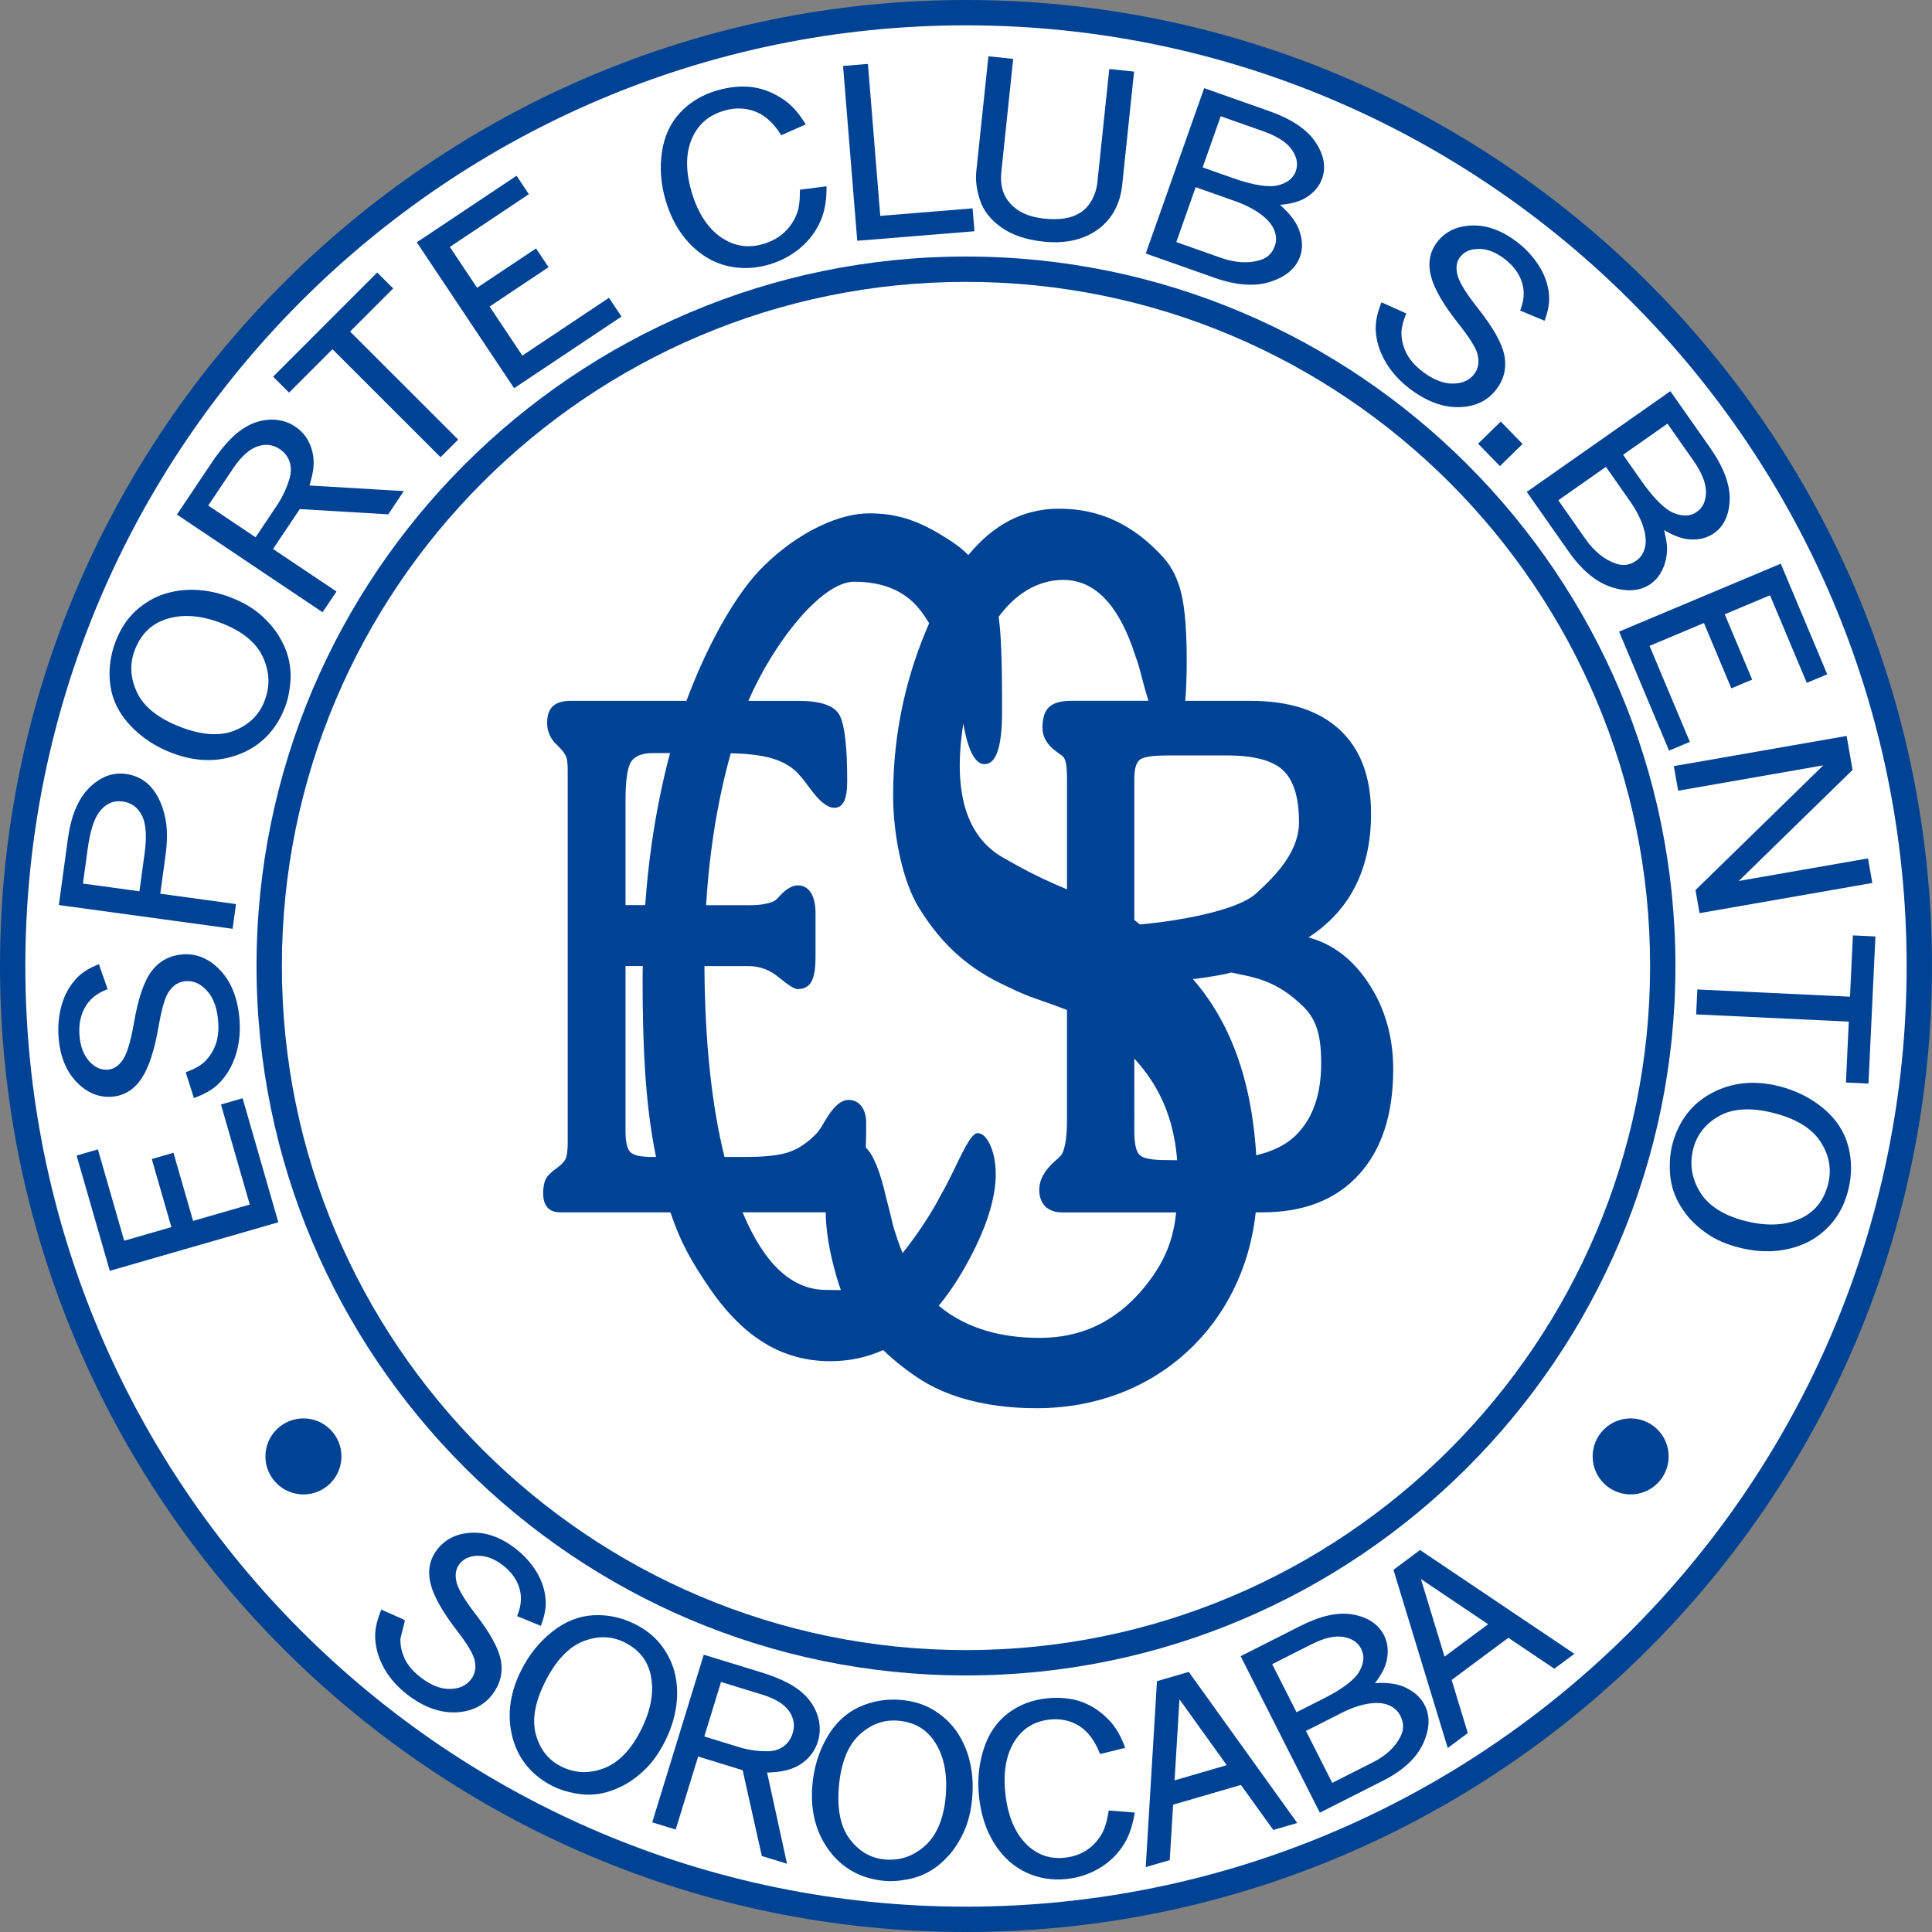 <?xml version="1.0" encoding="UTF-8" standalone="no"?>
<svg
   version="1.1"
   width="1.621in"
   height="1.621in"
   viewBox="0 0 116.747 116.747"
   id="svg42"
   sodipodi:docname="ec_sao_bento-sp.cdr"
   xmlns:inkscape="http://www.inkscape.org/namespaces/inkscape"
   xmlns:sodipodi="http://sodipodi.sourceforge.net/DTD/sodipodi-0.dtd"
   xmlns="http://www.w3.org/2000/svg"
   xmlns:svg="http://www.w3.org/2000/svg">
  <rect x="0" y="0" width="116.747" height="116.747" fill="#808080" stroke="none"/>
  <defs
     id="defs42" />
  <sodipodi:namedview
     id="namedview42"
     pagecolor="#ffffff"
     bordercolor="#000000"
     borderopacity="0.25"
     inkscape:showpageshadow="2"
     inkscape:pageopacity="0.0"
     inkscape:pagecheckerboard="0"
     inkscape:deskcolor="#d1d1d1"
     inkscape:document-units="in" />
  <g
     id="Layer1003"
     transform="translate(-49.627,-49.627)">
    <path
       d="m 49.627,108 c 0,32.187 26.186,58.374 58.373,58.374 32.186,0 58.373,-26.187 58.373,-58.374 0,-32.187 -26.187,-58.373 -58.373,-58.373 -32.187,0 -58.373,26.186 -58.373,58.373 z"
       style="fill:#004394;fill-rule:evenodd"
       id="path10" />
    <path
       d="m 51.158,108 c 0,31.343 25.499,56.843 56.842,56.843 31.343,0 56.842,-25.499 56.842,-56.843 0,-31.343 -25.499,-56.842 -56.842,-56.842 -31.343,0 -56.842,25.499 -56.842,56.842 z"
       style="fill:#ffffff;fill-rule:evenodd"
       id="path11" />
    <path
       d="m 65.129,108 c 0,23.64 19.232,42.871 42.871,42.871 23.64,0 42.871,-19.231 42.871,-42.871 0,-23.639 -19.231,-42.871 -42.871,-42.871 -23.639,0 -42.871,19.232 -42.871,42.871 z"
       style="fill:#004394;fill-rule:evenodd"
       id="path12" />
    <path
       d="m 66.66,108 c 0,-22.795 18.545,-41.34 41.34,-41.34 22.795,0 41.34,18.545 41.34,41.34 0,22.795 -18.545,41.34 -41.34,41.34 -22.795,0 -41.34,-18.545 -41.34,-41.34 z"
       style="fill:#ffffff;fill-rule:evenodd"
       id="path13" />
    <path
       d="m 132.375,109.115 c -0.962,-1.491 -2.188,-2.438 -3.678,-2.842 1.26,-0.822 2.205,-1.856 2.835,-3.103 0.629,-1.247 0.945,-2.707 0.945,-4.38 0,-2.201 -0.628,-3.887 -1.884,-5.057 -1.256,-1.171 -3.055,-1.756 -5.399,-1.756 h -3.946 c 0.06,-0.632 0.09,-1.448 0.09,-2.458 0,-1.746 -0.106,-3.073 -0.315,-3.982 -0.209,-0.908 -0.58,-1.653 -1.109,-2.236 -0.884,-0.978 -1.843,-1.712 -2.881,-2.201 -1.038,-0.489 -2.175,-0.734 -3.412,-0.734 -2.125,0 -3.95,0.938 -5.48,2.806 -0.428,-0.443 -0.916,-0.786 -1.708,-1.262 -1.465,-0.881 -2.708,-1.262 -4.272,-1.262 -2.226,0 -4.911,1.593 -6.696,3.507 -1.566,1.679 -3.181,4.663 -4.357,7.822 h -6.986 c -0.492,0 -0.853,0.108 -1.085,0.323 -0.232,0.215 -0.348,0.551 -0.348,1.009 0,0.527 0.203,0.978 0.612,1.352 0.056,0.055 0.105,0.104 0.147,0.146 0.225,0.236 0.362,0.437 0.411,0.603 0.049,0.166 0.074,0.43 0.074,0.79 v 22.277 0.209 c 0,0.474 -0.045,0.801 -0.136,0.982 -0.09,0.181 -0.275,0.369 -0.553,0.564 -0.348,0.251 -0.568,0.48 -0.659,0.69 -0.09,0.209 -0.135,0.481 -0.135,0.815 0,0.377 0.087,0.662 0.26,0.857 0.173,0.196 0.434,0.293 0.78,0.293 h 6.652 c 0.602,1.819 1.277,2.984 2.381,4.605 1.014,1.474 2.117,2.575 3.309,3.3 1.192,0.725 2.515,1.089 3.971,1.089 1.133,0 2.196,-0.225 3.191,-0.673 0.754,0.722 1.567,1.337 2.228,1.762 2.447,1.571 5.476,1.752 7.048,1.752 7.232,0 12.518,-5.066 13.236,-11.835 h 0.396 c 2.506,0 4.451,-0.76 5.837,-2.277 1.385,-1.519 2.077,-3.644 2.077,-6.375 0,-1.922 -0.48,-3.628 -1.441,-5.119 z m -5.202,-12.928 c 0.633,0.606 0.95,1.648 0.95,3.124 0,1.769 -1.379,3.207 -2.603,4.315 -1.163,1.053 -4.816,1.674 -7.016,1.864 -0.057,-0.049 -0.114,-0.098 -0.182,-0.153 -0.049,-0.04 -0.1,-0.076 -0.151,-0.114 v -8.524 c 0,-0.585 0.104,-0.968 0.314,-1.149 0.208,-0.181 0.772,-0.272 1.691,-0.272 h 3.605 c 1.628,0 2.759,0.303 3.393,0.909 z m -9.002,17.401 c 0.912,1.022 2.341,2.831 2.587,6.149 -0.248,-0.006 -0.487,-0.009 -0.706,-0.009 -0.836,0 -1.359,-0.105 -1.567,-0.314 -0.209,-0.209 -0.314,-0.689 -0.314,-1.443 z M 113.881,84.67 c 0.972,0 1.821,0.39 2.551,1.169 0.728,0.78 1.335,1.938 1.821,3.473 0.111,0.281 0.232,0.688 0.365,1.223 0.132,0.503 0.268,0.991 0.407,1.44 h -4.649 c -0.634,0 -1.084,0.126 -1.353,0.376 -0.268,0.251 -0.402,0.669 -0.402,1.254 0,0.558 0.281,1.038 0.845,1.442 0.151,0.111 0.275,0.202 0.371,0.271 0.096,0.084 0.165,0.23 0.206,0.439 0.04,0.209 0.061,0.523 0.061,0.941 v 6.669 c -1.869,-0.774 -2.935,-1.39 -3.841,-1.904 -1.778,-1.01 -3.194,-3.188 -2.426,-8.108 0.287,1.631 0.714,2.447 1.284,2.447 0.353,0 0.619,-0.263 0.795,-0.792 0.176,-0.528 0.265,-1.32 0.265,-2.379 0,-3.301 -0.067,-4.683 -0.199,-5.674 -0.002,-0.019 -0.007,-0.034 -0.009,-0.053 0.856,-1.177 2.175,-2.234 3.908,-2.234 z M 87.426,97.996 c 0,-1.226 0.115,-2.01 0.345,-2.35 0.23,-0.341 0.673,-0.512 1.329,-0.512 h 1.016 c -0.47,1.774 -0.841,3.608 -1.111,5.503 -0.172,1.2 -0.299,2.43 -0.39,3.683 h -1.189 z m 0.272,21.229 c -0.182,-0.208 -0.272,-0.629 -0.272,-1.267 v -9.954 h 1.043 c -0.002,0.218 -0.011,0.433 -0.011,0.653 0,3.934 0.126,7.558 0.811,10.879 h -0.295 c -0.67,0 -1.095,-0.103 -1.276,-0.311 z m 11.843,8.348 c -2.067,0 -3.744,-1.576 -5.042,-4.688 h 5.025 c 0.011,1.101 0.217,2.364 0.625,3.796 0.118,0.415 0.208,0.688 0.291,0.902 -0.316,0.007 -0.615,-0.011 -0.899,-0.011 z m 19.605,-0.637 c -2.374,3.243 -5.177,3.535 -6.744,3.535 -2.102,0 -4.315,-0.487 -6.049,-1.942 0.8,-0.969 1.54,-2.146 2.22,-3.539 0.396,-0.813 0.7,-1.592 0.909,-2.34 0.209,-0.748 0.315,-1.428 0.315,-2.044 0,-0.703 -0.112,-1.296 -0.333,-1.781 -0.221,-0.483 -0.477,-0.725 -0.766,-0.725 -0.401,0 -0.933,1.206 -1.598,2.573 -0.266,0.529 -0.477,0.927 -0.632,1.192 -0.645,1.241 -1.552,2.555 -2.299,3.481 -0.209,-0.514 -0.401,-1.066 -0.574,-1.658 -0.09,-0.396 -0.233,-0.979 -0.434,-1.748 -0.362,-1.57 -0.768,-2.555 -1.216,-2.965 0.016,-0.446 0.025,-0.932 0.025,-1.465 0,-0.444 -0.098,-0.792 -0.292,-1.042 -0.195,-0.25 -0.453,-0.375 -0.773,-0.375 -0.46,0 -0.926,0.408 -1.4,1.225 -0.223,0.387 -0.397,0.65 -0.522,0.788 -0.502,0.526 -1.035,0.895 -1.598,1.111 -0.564,0.214 -1.459,0.322 -2.683,0.322 h -1.294 c -0.782,-3.141 -1.187,-6.985 -1.213,-11.531 h 2.695 c 0.656,0 1.263,0.232 1.821,0.694 0.558,0.463 0.928,0.694 1.109,0.694 0.39,0 0.669,-0.147 0.836,-0.441 0.168,-0.294 0.251,-0.791 0.251,-1.491 v -2.658 c 0,-0.531 -0.094,-0.944 -0.282,-1.237 -0.188,-0.293 -0.45,-0.44 -0.784,-0.44 -0.335,0 -0.691,0.203 -1.068,0.609 -0.126,0.141 -0.224,0.238 -0.293,0.294 -0.126,0.084 -0.322,0.154 -0.586,0.21 -0.265,0.056 -0.572,0.084 -0.92,0.084 h -2.678 c 0.217,-3.569 0.773,-6.628 1.49,-9.179 1.008,0.019 1.844,0.117 2.488,0.306 0.712,0.209 1.264,0.543 1.656,1.003 0.168,0.181 0.377,0.446 0.629,0.794 0.573,0.794 1.068,1.191 1.488,1.191 0.265,0 0.461,-0.132 0.586,-0.396 0.126,-0.264 0.189,-0.674 0.189,-1.23 0,-2.069 -0.154,-3.393 -0.462,-3.969 -0.308,-0.577 -1.127,-0.865 -2.457,-0.865 h -3.05 c 1.453,-3.398 4.38,-7.201 6.391,-7.201 1.346,0 2.915,0.331 3.986,1.71 0.193,0.248 0.372,0.516 0.546,0.795 -1.271,2.897 -2.179,6.359 -2.179,10.408 0,2.426 0.585,5.218 1.56,6.79 1.114,1.796 2.555,3.416 4.981,4.589 1.547,0.748 1.429,0.669 3.022,1.235 0.31,0.111 0.529,0.199 0.662,0.245 0.1,0.038 0.19,0.07 0.281,0.104 v 6.694 c 0,0.57 -0.037,1.05 -0.114,1.438 -0.076,0.389 -0.196,0.646 -0.362,0.77 -0.042,0.055 -0.116,0.126 -0.227,0.208 -0.647,0.57 -0.972,1.153 -0.972,1.749 0,0.431 0.121,0.768 0.362,1.011 0.242,0.244 0.583,0.365 1.024,0.365 h 6.888 c -0.151,1.432 -0.546,2.669 -1.558,4.05 z m 8.739,-8.662 c -0.618,0.591 -1.443,0.948 -2.346,1.165 -0.345,-5.703 -2.24,-8.822 -3.823,-10.643 0.849,-0.112 1.769,-0.246 2.309,-0.402 1.24,0.279 2.679,0.381 4.402,2.104 0.831,0.831 1.036,1.911 1.036,3.375 0,1.967 -0.544,3.414 -1.577,4.402 z"
       style="fill:#004394;fill-rule:evenodd"
       id="path14" />
    <path
       d="m 78.137,142.246 c -0.896,0.037 -1.601,0.38 -2.094,1.02 -0.453,0.586 -0.587,1.277 -0.399,2.054 0.179,0.743 0.71,1.691 1.577,2.816 0.616,0.798 0.977,1.393 1.076,1.77 0.119,0.472 0.051,0.867 -0.208,1.204 -0.29,0.374 -0.702,0.564 -1.26,0.576 -0.566,0.014 -1.168,-0.224 -1.791,-0.706 -0.448,-0.344 -0.769,-0.722 -0.955,-1.12 -0.187,-0.399 -0.274,-0.809 -0.259,-1.217 4e-4,0 0.271,-1.093 0.271,-1.093 l -0.14,-0.087 -1.287,-0.57 -0.072,0.187 c -0.214,0.556 -0.314,1.057 -0.299,1.491 0.02,0.626 0.2,1.251 0.534,1.854 0.334,0.6 0.806,1.136 1.403,1.598 0.96,0.74 1.929,1.103 2.881,1.079 0.968,-0.025 1.728,-0.387 2.26,-1.078 0.475,-0.616 0.651,-1.305 0.522,-2.048 -0.134,-0.728 -0.635,-1.645 -1.531,-2.807 -0.708,-0.918 -1.103,-1.6 -1.173,-2.025 -0.074,-0.408 -0.011,-0.733 0.19,-0.994 0.255,-0.331 0.617,-0.498 1.108,-0.51 0.499,-0.013 1.012,0.179 1.524,0.574 0.485,0.374 0.815,0.819 0.979,1.322 0.165,0.504 0.146,1.021 -0.056,1.581 l -0.063,0.172 1.435,0.586 0.067,-0.188 c 0.176,-0.492 0.251,-0.952 0.223,-1.371 -0.041,-0.6 -0.23,-1.178 -0.559,-1.716 -0.326,-0.531 -0.755,-1.003 -1.275,-1.405 -0.862,-0.665 -1.747,-0.984 -2.631,-0.948 z"
       style="fill:#004394;fill-rule:evenodd"
       id="path15" />
    <path
       d="m 90.455,150.962 c -0.119,-0.632 -0.382,-1.238 -0.78,-1.799 -0.4,-0.564 -0.959,-1.03 -1.662,-1.386 -0.804,-0.408 -1.656,-0.591 -2.531,-0.544 -0.882,0.048 -1.721,0.384 -2.494,1 -0.764,0.609 -1.389,1.385 -1.856,2.307 -0.746,1.471 -0.902,2.923 -0.466,4.315 0.379,1.193 1.178,2.107 2.378,2.714 0.362,0.183 0.81,0.326 1.332,0.425 0.528,0.102 1.054,0.105 1.563,0.011 0.386,-0.07 0.81,-0.217 1.261,-0.437 0.452,-0.22 0.914,-0.552 1.372,-0.986 0.459,-0.433 0.873,-1.012 1.23,-1.715 0.326,-0.643 0.548,-1.304 0.661,-1.962 0.112,-0.662 0.11,-1.316 -0.008,-1.944 z m -2.106,3.227 c -0.611,1.205 -1.373,1.981 -2.267,2.306 -0.902,0.327 -1.74,0.284 -2.559,-0.132 -0.763,-0.386 -1.257,-1.011 -1.511,-1.912 -0.253,-0.894 -0.059,-1.981 0.574,-3.231 0.642,-1.268 1.418,-2.083 2.307,-2.422 0.895,-0.341 1.711,-0.312 2.494,0.084 0.806,0.408 1.304,0.999 1.522,1.806 0.278,1.042 0.089,2.22 -0.56,3.502 z"
       style="fill:#004394;fill-rule:evenodd"
       id="path16" />
    <path
       d="m 98.989,153.168 c -0.21,-0.562 -0.588,-1.051 -1.125,-1.45 -0.525,-0.39 -1.277,-0.739 -2.235,-1.033 l -3.476,-1.068 -0.056,0.182 -3.057,9.948 1.417,0.437 c 0,0 1.253,-4.077 1.357,-4.414 0.31,0.094 2.505,0.77 2.69,0.827 0.046,0.208 1.158,5.185 1.158,5.185 l 1.523,0.468 c 0,0 -1.119,-5.12 -1.205,-5.513 0.778,-0.011 1.443,-0.148 1.942,-0.45 0.563,-0.34 0.943,-0.821 1.129,-1.428 0.07,-0.227 0.108,-0.456 0.113,-0.688 0.008,-0.332 -0.051,-0.668 -0.175,-1.003 z m -1.464,1.198 c -0.105,0.341 -0.287,0.603 -0.558,0.798 -0.268,0.194 -0.601,0.292 -0.99,0.287 -0.581,0.001 -1.146,-0.081 -1.683,-0.245 0,0 -1.798,-0.553 -2.108,-0.647 0.097,-0.314 0.916,-2.982 1.012,-3.294 0.318,0.097 2.49,0.766 2.49,0.766 0.795,0.244 1.344,0.585 1.632,1.012 0.283,0.42 0.351,0.853 0.206,1.323 z"
       style="fill:#004394;fill-rule:evenodd"
       id="path17" />
    <path
       d="m 108.26,156.203 c -0.141,-0.655 -0.386,-1.262 -0.729,-1.802 -0.346,-0.543 -0.814,-1.008 -1.393,-1.38 -0.581,-0.375 -1.272,-0.601 -2.057,-0.67 -0.898,-0.079 -1.757,0.066 -2.552,0.435 -0.8,0.371 -1.454,0.994 -1.944,1.854 -0.484,0.848 -0.775,1.802 -0.867,2.832 -0.146,1.642 0.247,3.049 1.169,4.179 0.795,0.967 1.877,1.518 3.216,1.637 0.404,0.036 0.873,0.002 1.395,-0.1 0.527,-0.102 1.016,-0.295 1.455,-0.573 0.33,-0.205 0.67,-0.498 1.009,-0.872 0.338,-0.372 0.644,-0.852 0.908,-1.425 0.266,-0.574 0.436,-1.263 0.505,-2.049 0.064,-0.719 0.025,-1.415 -0.115,-2.068 z m -1.486,1.976 c -0.12,1.346 -0.54,2.349 -1.249,2.983 -0.716,0.639 -1.509,0.91 -2.425,0.828 -0.851,-0.075 -1.542,-0.472 -2.113,-1.216 -0.566,-0.736 -0.791,-1.817 -0.667,-3.213 0.126,-1.416 0.544,-2.461 1.243,-3.106 0.704,-0.647 1.472,-0.926 2.347,-0.848 0.9,0.079 1.582,0.443 2.084,1.111 0.644,0.866 0.907,2.029 0.78,3.46 z"
       style="fill:#004394;fill-rule:evenodd"
       id="path18" />
    <path
       d="m 112.867,152.258 c -0.882,0.091 -1.67,0.396 -2.34,0.908 -0.674,0.513 -1.165,1.238 -1.459,2.155 -0.29,0.906 -0.386,1.866 -0.283,2.854 0.116,1.109 0.431,2.074 0.937,2.868 0.511,0.798 1.155,1.382 1.913,1.734 0.756,0.351 1.577,0.484 2.44,0.396 0.713,-0.074 1.382,-0.296 1.989,-0.656 0.609,-0.362 1.106,-0.849 1.48,-1.446 0.286,-0.456 0.492,-1.03 0.617,-1.708 l 0.037,-0.209 -1.575,-0.122 -0.028,0.173 c -0.085,0.502 -0.203,0.897 -0.353,1.171 -0.23,0.431 -0.543,0.78 -0.93,1.039 -0.39,0.26 -0.846,0.419 -1.358,0.471 -0.848,0.088 -1.567,-0.146 -2.201,-0.715 -0.767,-0.701 -1.232,-1.779 -1.379,-3.206 -0.143,-1.377 0.088,-2.49 0.687,-3.307 0.493,-0.667 1.157,-1.035 2.027,-1.124 0.633,-0.066 1.213,0.06 1.724,0.372 0.513,0.311 0.925,0.839 1.228,1.565 l 0.063,0.152 1.521,-0.38 -0.081,-0.203 c -0.244,-0.618 -0.556,-1.121 -0.928,-1.5 -0.502,-0.514 -1.065,-0.881 -1.673,-1.09 -0.606,-0.208 -1.304,-0.274 -2.075,-0.193 z"
       style="fill:#004394;fill-rule:evenodd"
       id="path19" />
    <path
       d="m 121.462,150.657 -0.13,0.037 -1.791,0.522 -0.68,11.237 1.452,-0.425 c 0,0 0.188,-3.1 0.203,-3.348 0.236,-0.069 3.861,-1.124 4.098,-1.193 0.145,0.202 1.954,2.72 1.954,2.72 l 1.449,-0.421 z m -0.858,6.553 c 0.027,-0.444 0.245,-4.059 0.296,-4.895 0.489,0.679 2.599,3.618 2.856,3.977 -0.414,0.121 -2.736,0.797 -3.152,0.918 z"
       style="fill:#004394;fill-rule:evenodd"
       id="path20" />
    <path
       d="m 135.719,152.668 c -0.245,-0.484 -0.668,-0.858 -1.259,-1.11 -0.481,-0.203 -1.073,-0.268 -1.745,-0.223 0.351,-0.458 0.612,-0.914 0.706,-1.358 0.042,-0.196 0.063,-0.386 0.063,-0.568 0,-0.35 -0.076,-0.674 -0.226,-0.97 -0.335,-0.662 -0.963,-1.083 -1.866,-1.25 -0.885,-0.163 -1.951,0.066 -3.168,0.683 l -3.627,1.835 4.785,9.456 3.808,-1.927 c 1.199,-0.606 2.014,-1.353 2.421,-2.22 0.414,-0.884 0.45,-1.673 0.109,-2.347 z m -9.216,-2.478 c 0.297,-0.151 2.361,-1.195 2.361,-1.195 0.779,-0.395 1.441,-0.546 1.965,-0.447 0.511,0.096 0.855,0.328 1.048,0.712 0.09,0.178 0.136,0.36 0.136,0.552 0,0.248 -0.076,0.512 -0.23,0.793 -0.278,0.513 -1.006,1.071 -2.165,1.657 0,0 -1.365,0.689 -1.645,0.831 -0.146,-0.289 -1.323,-2.614 -1.47,-2.902 z m 7.753,4.374 c -0.318,0.634 -0.879,1.157 -1.666,1.555 0,0 -2.159,1.093 -2.458,1.244 -0.148,-0.293 -1.44,-2.845 -1.588,-3.139 0.294,-0.148 2.174,-1.101 2.176,-1.101 0.561,-0.284 1.103,-0.468 1.61,-0.547 0.49,-0.076 0.903,-0.045 1.226,0.096 0.32,0.139 0.547,0.348 0.694,0.64 0.108,0.214 0.162,0.423 0.162,0.632 0,0.206 -0.051,0.411 -0.155,0.619 z"
       style="fill:#004394;fill-rule:evenodd"
       id="path21" />
    <path
       d="m 135.438,143.292 -0.109,0.081 -1.498,1.114 3.28,10.768 1.212,-0.903 c 0,0 -0.904,-2.971 -0.976,-3.209 0.197,-0.147 3.227,-2.4 3.426,-2.548 0.206,0.14 2.778,1.869 2.778,1.869 l 1.213,-0.9 z m 1.48,6.443 c -0.13,-0.426 -1.186,-3.89 -1.429,-4.692 0.695,0.468 3.696,2.485 4.062,2.733 -0.345,0.257 -2.286,1.7 -2.633,1.958 z"
       style="fill:#004394;fill-rule:evenodd"
       id="path22" />
    <path
       d="m 64.105,116.044 -1.126,0.325 c 0,0 1.642,5.7 1.741,6.047 -0.316,0.091 -3.109,0.895 -3.426,0.987 -0.096,-0.337 -1.185,-4.116 -1.185,-4.116 l -1.311,0.378 c 0,0 1.089,3.78 1.185,4.115 -0.307,0.088 -2.543,0.733 -2.851,0.821 -0.099,-0.344 -1.589,-5.518 -1.589,-5.518 l -1.287,0.371 2.006,6.966 10.184,-2.934 -2.159,-7.494 z"
       style="fill:#004394;fill-rule:evenodd"
       id="path23" />
    <path
       d="m 60.653,107.302 c -0.772,0.058 -1.401,0.399 -1.867,1.01 -0.457,0.605 -0.804,1.622 -1.062,3.11 -0.204,1.181 -0.444,1.955 -0.714,2.304 -0.253,0.338 -0.537,0.513 -0.87,0.539 -0.411,0.031 -0.775,-0.133 -1.114,-0.502 -0.345,-0.376 -0.547,-0.906 -0.597,-1.576 -0.048,-0.635 0.061,-1.198 0.323,-1.671 0.26,-0.468 0.667,-0.82 1.211,-1.047 l 0.166,-0.069 -0.525,-1.509 -0.188,0.079 c -0.483,0.204 -0.876,0.465 -1.168,0.776 -0.417,0.447 -0.718,0.989 -0.895,1.613 -0.175,0.617 -0.238,1.273 -0.186,1.951 0.085,1.122 0.443,2.023 1.063,2.677 0.63,0.665 1.357,0.973 2.16,0.912 0.74,-0.055 1.343,-0.429 1.794,-1.108 0.438,-0.658 0.775,-1.689 1.029,-3.153 0.178,-1.024 0.376,-1.714 0.591,-2.051 0.276,-0.419 0.618,-0.639 1.044,-0.671 0.474,-0.036 0.892,0.15 1.279,0.57 0.393,0.425 0.624,1.052 0.685,1.862 0.044,0.582 -0.022,1.089 -0.195,1.506 -0.173,0.418 -0.424,0.767 -0.744,1.037 -0.192,0.16 -0.481,0.317 -0.857,0.466 l -0.166,0.066 0.494,1.56 0.191,-0.075 c 0.556,-0.218 0.994,-0.486 1.304,-0.798 0.454,-0.444 0.797,-1.012 1.019,-1.685 0.22,-0.668 0.302,-1.399 0.243,-2.175 -0.094,-1.246 -0.474,-2.24 -1.13,-2.955 -0.668,-0.727 -1.447,-1.062 -2.316,-0.997 z"
       style="fill:#004394;fill-rule:evenodd"
       id="path24" />
    <path
       d="m 59.312,103.634 c 0.044,-0.324 0.317,-2.321 0.317,-2.321 0.059,-0.428 0.088,-0.825 0.088,-1.187 0,-0.284 -0.018,-0.547 -0.054,-0.787 -0.083,-0.546 -0.233,-1.034 -0.444,-1.452 -0.214,-0.426 -0.487,-0.768 -0.811,-1.018 -0.328,-0.252 -0.726,-0.412 -1.183,-0.475 -0.795,-0.108 -1.54,0.177 -2.214,0.847 -0.662,0.657 -1.092,1.688 -1.28,3.064 l -0.549,4.012 10.501,1.435 0.204,-1.494 c 0,0 -4.226,-0.577 -4.575,-0.625 z m -0.952,-2.401 c 0,0 -0.264,1.93 -0.308,2.253 -0.324,-0.045 -3.089,-0.422 -3.413,-0.467 0.043,-0.319 0.286,-2.093 0.286,-2.093 0.142,-1.034 0.368,-1.773 0.674,-2.197 0.389,-0.529 0.861,-0.749 1.442,-0.669 0.51,0.07 0.883,0.333 1.142,0.807 0.171,0.312 0.257,0.753 0.257,1.317 0,0.312 -0.027,0.663 -0.079,1.05 z"
       style="fill:#004394;fill-rule:evenodd"
       id="path25" />
    <path
       d="m 67.032,89.302 c -0.102,-0.385 -0.288,-0.803 -0.551,-1.24 -0.264,-0.437 -0.638,-0.871 -1.111,-1.289 -0.477,-0.42 -1.094,-0.775 -1.834,-1.057 -0.674,-0.257 -1.356,-0.406 -2.025,-0.441 -0.672,-0.036 -1.327,0.046 -1.948,0.242 -0.625,0.199 -1.206,0.54 -1.728,1.017 -0.524,0.478 -0.937,1.107 -1.227,1.869 -0.333,0.874 -0.437,1.768 -0.31,2.658 0.129,0.898 0.544,1.718 1.232,2.438 0.68,0.712 1.516,1.26 2.486,1.628 1.539,0.587 3.005,0.572 4.359,-0.043 1.158,-0.531 1.996,-1.461 2.491,-2.763 0.15,-0.393 0.251,-0.869 0.302,-1.415 0.013,-0.147 0.021,-0.293 0.021,-0.437 0,-0.4 -0.052,-0.79 -0.157,-1.165 z m -1.417,2.673 c -0.317,0.833 -0.901,1.417 -1.784,1.786 -0.873,0.366 -1.977,0.3 -3.282,-0.197 -1.323,-0.505 -2.209,-1.202 -2.63,-2.073 -0.42,-0.867 -0.469,-1.735 -0.148,-2.579 0.336,-0.88 0.881,-1.465 1.669,-1.788 1.016,-0.41 2.21,-0.36 3.548,0.15 1.265,0.482 2.114,1.172 2.522,2.05 0.412,0.888 0.447,1.756 0.106,2.652 z"
       style="fill:#004394;fill-rule:evenodd"
       id="path26" />
    <path
       d="m 73.087,80.707 0.942,-1.404 c 0,0 -5.303,-0.314 -5.7,-0.338 0.142,-0.48 0.251,-0.943 0.251,-1.35 0,-0.244 -0.025,-0.474 -0.077,-0.69 -0.156,-0.652 -0.503,-1.162 -1.033,-1.517 -0.482,-0.324 -1.038,-0.463 -1.651,-0.415 -0.607,0.048 -1.191,0.284 -1.738,0.702 -0.533,0.407 -1.097,1.05 -1.673,1.909 l -2.09,3.118 8.802,5.902 0.84,-1.252 c 0,0 -3.543,-2.376 -3.835,-2.571 0.182,-0.271 1.51,-2.252 1.617,-2.411 0.21,0.013 5.347,0.317 5.347,0.317 z m -5.982,-2.102 c -0.178,0.569 -0.434,1.103 -0.759,1.588 0,0 -1.093,1.631 -1.275,1.902 -0.272,-0.182 -2.589,-1.736 -2.861,-1.919 0.186,-0.277 1.506,-2.246 1.506,-2.246 0.481,-0.717 0.978,-1.165 1.479,-1.331 0.49,-0.162 0.927,-0.108 1.334,0.165 0.299,0.201 0.495,0.454 0.6,0.774 0.049,0.148 0.073,0.305 0.073,0.469 0,0.189 -0.032,0.389 -0.096,0.597 z"
       style="fill:#004394;fill-rule:evenodd"
       id="path27" />
    <path
       d="m 72.287,66.228 -6.155,6.16 0.964,0.964 c 0,0 2.378,-2.38 2.621,-2.623 0.26,0.259 6.532,6.527 6.532,6.527 l 1.065,-1.066 c 0,0 -6.272,-6.268 -6.532,-6.527 0.243,-0.243 2.604,-2.606 2.604,-2.606 l -0.965,-0.964 z"
       style="fill:#004394;fill-rule:evenodd"
       id="path28" />
    <path
       d="m 80.683,60.353 -5.87,3.917 5.882,8.816 6.487,-4.329 -0.757,-1.135 c 0,0 -4.935,3.293 -5.234,3.493 -0.183,-0.274 -1.796,-2.691 -1.978,-2.965 0.29,-0.194 3.562,-2.377 3.562,-2.377 l -0.757,-1.134 c 0,0 -3.272,2.183 -3.562,2.377 -0.178,-0.266 -1.469,-2.202 -1.647,-2.467 0.297,-0.199 4.776,-3.187 4.776,-3.187 l -0.743,-1.115 z"
       style="fill:#004394;fill-rule:evenodd"
       id="path29" />
    <path
       d="m 92.955,55.092 c -0.88,0.255 -1.626,0.703 -2.219,1.33 -0.596,0.631 -0.97,1.438 -1.11,2.396 -0.138,0.947 -0.067,1.911 0.209,2.867 0.31,1.072 0.799,1.964 1.454,2.651 0.659,0.692 1.415,1.147 2.248,1.351 0.829,0.204 1.685,0.181 2.546,-0.068 0.711,-0.206 1.353,-0.547 1.906,-1.012 0.557,-0.469 0.979,-1.042 1.252,-1.703 0.21,-0.498 0.322,-1.104 0.33,-1.799 l 0.003,-0.22 -1.611,0.205 v 0.169 c -3e-4,0.508 -0.053,0.913 -0.157,1.204 -0.161,0.46 -0.42,0.861 -0.77,1.191 -0.351,0.33 -0.788,0.573 -1.301,0.721 -0.849,0.246 -1.623,0.148 -2.368,-0.298 -0.901,-0.545 -1.561,-1.517 -1.959,-2.891 -0.387,-1.333 -0.345,-2.47 0.123,-3.381 0.386,-0.754 0.998,-1.243 1.871,-1.496 0.634,-0.184 1.248,-0.169 1.825,0.043 0.577,0.212 1.089,0.654 1.521,1.312 l 0.089,0.136 1.477,-0.656 -0.118,-0.187 c -0.357,-0.563 -0.763,-1.003 -1.208,-1.308 -0.601,-0.411 -1.237,-0.666 -1.891,-0.755 -0.652,-0.09 -1.373,-0.022 -2.142,0.2 z"
       style="fill:#004394;fill-rule:evenodd"
       id="path30" />
    <path
       d="m 101.883,53.506 -1.312,0.106 0.858,10.564 7.082,-0.575 -0.113,-1.383 c 0,0 -5.223,0.424 -5.579,0.453 -0.03,-0.366 -0.745,-9.18 -0.745,-9.18 z"
       style="fill:#004394;fill-rule:evenodd"
       id="path31" />
    <path
       d="m 109.334,53.22 -0.713,6.783 c -0.053,0.508 0.02,1.081 0.219,1.703 0.203,0.637 0.639,1.196 1.295,1.662 0.648,0.461 1.507,0.751 2.551,0.86 1.302,0.137 2.398,-0.105 3.258,-0.717 0.867,-0.618 1.371,-1.533 1.497,-2.721 l 0.716,-6.836 -1.498,-0.157 -0.719,6.842 c -0.049,0.47 -0.203,0.899 -0.458,1.276 -0.253,0.373 -0.594,0.631 -1.041,0.789 -0.455,0.16 -1.039,0.204 -1.739,0.131 -0.879,-0.092 -1.556,-0.393 -2.012,-0.893 -0.456,-0.501 -0.638,-1.127 -0.555,-1.914 l 0.718,-6.842 -1.499,-0.157 z"
       style="fill:#004394;fill-rule:evenodd"
       id="path32" />
    <path
       d="m 129.104,58.191 c -0.512,-0.756 -1.443,-1.377 -2.768,-1.845 l -3.943,-1.393 -0.063,0.18 -3.467,9.813 4.149,1.465 c 1.306,0.461 2.439,0.545 3.367,0.248 0.948,-0.303 1.557,-0.819 1.808,-1.533 0.079,-0.221 0.118,-0.451 0.118,-0.69 0,-0.32 -0.07,-0.654 -0.211,-1.001 -0.196,-0.49 -0.598,-0.966 -1.118,-1.428 0.597,-0.054 1.126,-0.176 1.526,-0.414 0.507,-0.302 0.851,-0.699 1.02,-1.18 0.079,-0.223 0.118,-0.451 0.118,-0.684 0,-0.496 -0.179,-1.012 -0.537,-1.539 z m -2.442,6.3 c -0.159,0.449 -0.459,0.731 -0.917,0.863 -0.7,0.204 -1.489,0.152 -2.35,-0.151 0,0 -2.37,-0.837 -2.687,-0.949 0.109,-0.309 1.062,-3.007 1.171,-3.316 0.311,0.11 2.377,0.84 2.377,0.84 0.613,0.216 1.139,0.487 1.566,0.804 0.411,0.307 0.685,0.632 0.812,0.966 0.069,0.178 0.103,0.35 0.103,0.518 0,0.144 -0.025,0.285 -0.075,0.426 z m 1.27,-4.527 c -0.153,0.431 -0.5,0.711 -1.059,0.857 -0.58,0.151 -1.513,0.002 -2.775,-0.444 0,0 -1.5,-0.53 -1.798,-0.635 0.108,-0.306 0.984,-2.784 1.092,-3.091 0.315,0.111 2.575,0.909 2.575,0.909 0.853,0.301 1.439,0.683 1.74,1.137 0.296,0.442 0.369,0.856 0.224,1.266 z"
       style="fill:#004394;fill-rule:evenodd"
       id="path33" />
    <path
       d="m 138.591,63.252 c -0.916,0.027 -1.63,0.364 -2.119,1.003 -0.452,0.588 -0.576,1.286 -0.369,2.076 0.199,0.765 0.743,1.703 1.666,2.869 0.646,0.814 1.027,1.422 1.136,1.807 0.127,0.484 0.064,0.886 -0.196,1.225 -0.289,0.378 -0.707,0.566 -1.277,0.575 -0.58,0.009 -1.2,-0.237 -1.847,-0.73 -0.464,-0.355 -0.797,-0.742 -0.993,-1.149 -0.196,-0.409 -0.29,-0.828 -0.277,-1.246 0.009,-0.251 0.084,-0.571 0.223,-0.95 l 0.061,-0.167 -1.492,-0.671 -0.072,0.192 c -0.208,0.561 -0.3,1.067 -0.274,1.505 0.03,0.635 0.224,1.269 0.579,1.883 0.351,0.609 0.842,1.157 1.459,1.631 0.993,0.76 1.987,1.139 2.956,1.125 0.988,-0.013 1.758,-0.371 2.286,-1.063 0.472,-0.615 0.637,-1.309 0.492,-2.065 -0.147,-0.743 -0.674,-1.68 -1.612,-2.865 -0.743,-0.938 -1.16,-1.633 -1.241,-2.067 -0.085,-0.414 -0.027,-0.744 0.176,-1.008 0.251,-0.327 0.616,-0.489 1.115,-0.496 0.511,-0.007 1.041,0.197 1.574,0.605 0.506,0.387 0.851,0.842 1.03,1.354 0.176,0.506 0.167,1.044 -0.027,1.599 l -0.06,0.17 1.476,0.614 0.066,-0.193 c 0.17,-0.496 0.238,-0.963 0.2,-1.388 -0.055,-0.608 -0.26,-1.194 -0.609,-1.743 -0.343,-0.542 -0.791,-1.026 -1.329,-1.439 -0.894,-0.684 -1.803,-1.018 -2.705,-0.992 z"
       style="fill:#004394;fill-rule:evenodd"
       id="path34" />
    <path
       d="m 140.177,75.236 -1.232,1.203 1.32,1.352 1.368,-1.337 -1.32,-1.352 z"
       style="fill:#004394;fill-rule:evenodd"
       id="path35" />
    <path
       d="m 152.967,76.689 -2.403,-3.424 -0.157,0.11 -8.52,5.976 2.527,3.601 c 0.795,1.134 1.67,1.86 2.599,2.157 0.947,0.304 1.742,0.237 2.361,-0.198 0.449,-0.314 0.754,-0.795 0.908,-1.43 0.054,-0.227 0.082,-0.472 0.082,-0.733 0,-0.328 -0.093,-0.709 -0.179,-1.087 0.523,0.307 1.029,0.518 1.498,0.557 0.588,0.049 1.097,-0.075 1.516,-0.368 0.607,-0.426 0.927,-1.117 0.949,-2.053 0.021,-0.913 -0.377,-1.959 -1.181,-3.108 z m -3.94,6.035 c -0.088,0.342 -0.26,0.599 -0.526,0.785 -0.389,0.273 -0.797,0.329 -1.247,0.17 -0.688,-0.24 -1.301,-0.741 -1.824,-1.487 0,0 -1.444,-2.059 -1.637,-2.334 0.268,-0.189 2.609,-1.831 2.878,-2.02 0.19,0.271 1.447,2.065 1.447,2.065 0.374,0.532 0.646,1.058 0.807,1.563 0.1,0.311 0.151,0.595 0.151,0.85 0,0.146 -0.016,0.282 -0.049,0.408 z m 3.69,-3.326 c -0.017,0.532 -0.197,0.911 -0.553,1.161 -0.375,0.262 -0.819,0.29 -1.361,0.083 -0.558,-0.214 -1.232,-0.878 -2.001,-1.973 0,0 -0.913,-1.302 -1.095,-1.56 0.266,-0.186 2.418,-1.696 2.682,-1.882 0.193,0.274 1.568,2.235 1.568,2.235 0.504,0.718 0.758,1.353 0.758,1.886 0,0.017 0,0.034 0,0.05 z"
       style="fill:#004394;fill-rule:evenodd"
       id="path36" />
    <path
       d="m 157.06,83.763 -9.595,4.031 3.02,7.191 1.257,-0.529 c 0,0 -2.297,-5.469 -2.437,-5.8 0.303,-0.127 2.983,-1.253 3.287,-1.381 0.136,0.322 1.658,3.948 1.658,3.948 l 1.258,-0.528 c 0,0 -1.523,-3.626 -1.658,-3.948 0.295,-0.124 2.44,-1.025 2.735,-1.149 0.139,0.33 2.223,5.293 2.223,5.293 l 1.235,-0.518 -2.807,-6.683 z"
       style="fill:#004394;fill-rule:evenodd"
       id="path37" />
    <path
       d="m 161.025,94.131 -10.251,1.792 0.26,1.485 c 0,0 7.708,-1.348 8.771,-1.533 -0.791,0.771 -7.721,7.537 -7.721,7.537 l 0.244,1.395 10.439,-1.824 -0.26,-1.485 c 0,0 -6.764,1.182 -7.809,1.364 0.78,-0.761 6.875,-6.71 6.875,-6.71 l -0.359,-2.054 z"
       style="fill:#004394;fill-rule:evenodd"
       id="path38" />
    <path
       d="m 161.584,106.342 c 0,0 -0.149,3.169 -0.166,3.513 -0.366,-0.017 -9.224,-0.436 -9.224,-0.436 l -0.072,1.506 c 0,0 8.858,0.418 9.224,0.436 -0.017,0.343 -0.173,3.681 -0.173,3.681 l 1.362,0.064 0.42,-8.891 -1.362,-0.064 z"
       style="fill:#004394;fill-rule:evenodd"
       id="path39" />
    <path
       d="m 161.309,118.876 c -0.233,-0.876 -0.74,-1.643 -1.507,-2.279 -0.758,-0.628 -1.652,-1.075 -2.657,-1.329 -1.595,-0.405 -3.05,-0.22 -4.324,0.549 -1.089,0.661 -1.813,1.682 -2.154,3.032 -0.103,0.407 -0.15,0.893 -0.136,1.441 0.013,0.556 0.121,1.087 0.32,1.576 0.146,0.369 0.378,0.762 0.691,1.168 0.313,0.404 0.734,0.791 1.255,1.151 0.522,0.362 1.175,0.643 1.942,0.837 0.703,0.178 1.396,0.247 2.063,0.203 0.671,-0.042 1.313,-0.199 1.906,-0.465 0.598,-0.269 1.136,-0.677 1.599,-1.211 0.465,-0.535 0.803,-1.208 1.003,-1.998 0.229,-0.906 0.229,-1.806 0,-2.676 z m -1.214,2.305 c -0.229,0.9 -0.716,1.563 -1.45,1.969 -0.962,0.525 -2.153,0.613 -3.542,0.262 -1.313,-0.332 -2.236,-0.919 -2.743,-1.743 -0.511,-0.836 -0.647,-1.692 -0.413,-2.623 0.217,-0.851 0.743,-1.518 1.565,-1.981 0.825,-0.464 1.931,-0.526 3.284,-0.184 1.373,0.348 2.333,0.939 2.853,1.756 0.525,0.824 0.67,1.657 0.446,2.545 z"
       style="fill:#004394;fill-rule:evenodd"
       id="path40" />
    <g
       id="Layer1004">
      <path
         d="m 70.26,137.635 c 0,1.27 -1.028,2.297 -2.297,2.297 -1.269,0 -2.297,-1.027 -2.297,-2.297 0,-1.268 1.028,-2.297 2.297,-2.297 1.269,0 2.297,1.029 2.297,2.297 z"
         style="fill:#004394;fill-rule:evenodd"
         id="path41" />
      <path
         d="m 150.461,137.635 c 0,1.27 -1.029,2.297 -2.297,2.297 -1.27,0 -2.297,-1.027 -2.297,-2.297 0,-1.268 1.027,-2.297 2.297,-2.297 1.268,0 2.297,1.029 2.297,2.297 z"
         style="fill:#004394;fill-rule:evenodd"
         id="path42" />
    </g>
  </g>
</svg>
